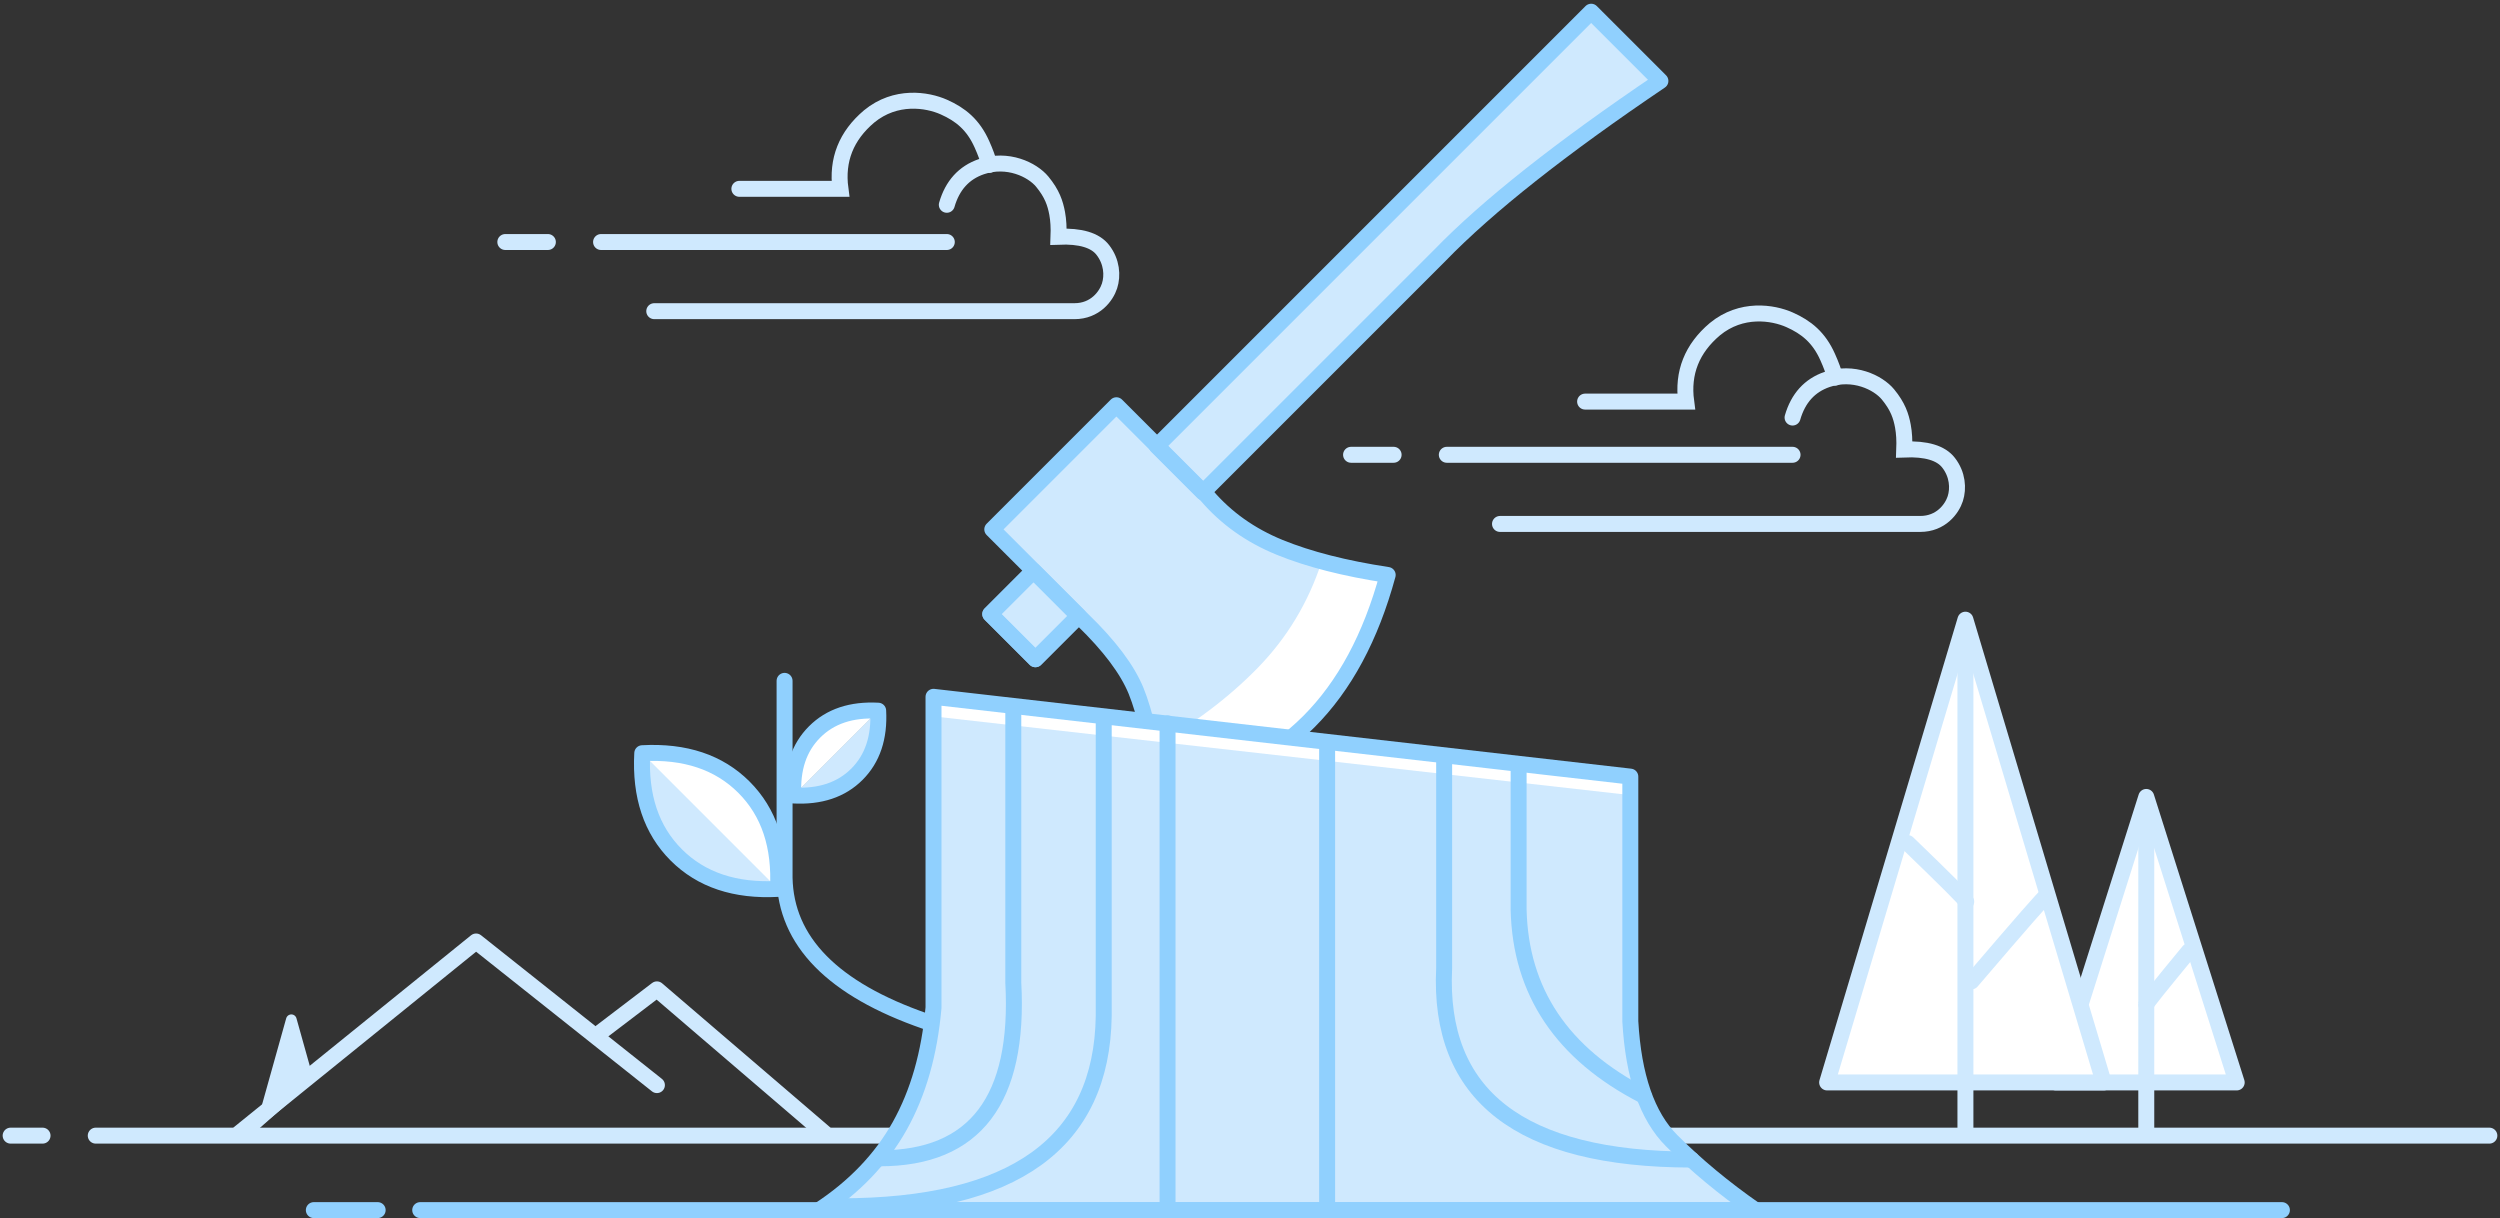 <svg class="slds-illustration__svg" viewBox="0 0 470 229" aria-hidden="true" xmlns="http://www.w3.org/2000/svg">
<rect x="0" y="0" width="470" height="229" fill="#333333" stroke="none"/>
<g stroke="none" stroke-width="1" fill="none" fill-rule="evenodd">
<g transform="translate(-65, -89)">
<g>
<g transform="translate(67, 266)">
<path vector-effect="non-scaling-stroke" d="M16,36.5 L466,36.5" stroke="#cfe9fe" stroke-width="3" stroke-linecap="round"></path>
<path vector-effect="non-scaling-stroke" d="M0,36.5 L6,36.5" stroke="#cfe9fe" stroke-width="3" stroke-linecap="round"></path>
<polyline vector-effect="non-scaling-stroke" stroke="#cfe9fe" stroke-width="3" stroke-linecap="round" stroke-linejoin="round" points="43 36 87.5 0 121.5 27"></polyline>
<polyline vector-effect="non-scaling-stroke" stroke="#cfe9fe" stroke-width="3" stroke-linecap="round" stroke-linejoin="round" points="111 17 121.5 9 153 36"></polyline>
<path vector-effect="non-scaling-stroke" d="M50.963,14.439 L57,36 L45.77,26.106 L49.037,14.439 C49.186,13.907 49.738,13.597 50.27,13.746 C50.606,13.84 50.869,14.103 50.963,14.439 Z"
fill="#cfe9fe" transform="translate(51.385, 24.627) scale(-1, 1) translate(-51.385, -24.627) "></path>
</g>
<g transform="translate(451.5, 238.5)">
<g fill="#FFFFFF">
<path vector-effect="non-scaling-stroke" d="M18.921,1.954 L33.259,51.443 C33.567,52.504 32.956,53.614 31.895,53.921 C31.714,53.973 31.527,54 31.338,54 L2.662,54 C1.557,54 0.662,53.105 0.662,52 C0.662,51.812 0.688,51.624 0.741,51.443 L15.079,1.954 C15.386,0.893 16.496,0.283 17.557,0.59 C18.215,0.781 18.73,1.296 18.921,1.954 Z"></path>
</g>
<g stroke="#cfe9fe" stroke-linecap="round" stroke-width="3">
<polygon vector-effect="non-scaling-stroke" stroke-linejoin="round" points="17 0.324 34 54 -1.81721305e-12 54"></polygon>
<path vector-effect="non-scaling-stroke" d="M17,4.695 C17,43.046 17,62.647 17,63.5 C17,62.647 17,43.046 17,4.695 Z"></path>
<path vector-effect="non-scaling-stroke" d="M17,29.324 C22.333,35.785 25,39.118 25,39.324 C25,39.118 22.333,35.785 17,29.324 Z" stroke-linejoin="round" transform="translate(21, 34.324) scale(-1, 1) translate(-21, -34.324) "></path>
</g>
</g>
<g transform="translate(408, 205.5)">
<g transform="translate(1, 0)" fill="#FFFFFF">
<path vector-effect="non-scaling-stroke" d="M25.648,0 L50.879,84.427 C51.195,85.486 50.594,86.6 49.535,86.916 C49.35,86.972 49.157,87 48.963,87 L2.333,87 C1.228,87 0.333,86.105 0.333,85 C0.333,84.806 0.361,84.613 0.417,84.427 L25.648,0 Z"></path>
</g>
<g stroke="#cfe9fe" stroke-linecap="round" stroke-width="3">
<polygon vector-effect="non-scaling-stroke" stroke-linejoin="round" points="26.5 0 52.5 87 0.5 87"></polygon>
<path vector-effect="non-scaling-stroke" d="M26.5,3.586 C26.5,64.026 26.5,94.997 26.5,96.5 C26.5,94.997 26.5,64.026 26.5,3.586 Z"></path>
<path vector-effect="non-scaling-stroke" d="M15.648,42 C22.981,49.079 26.648,52.745 26.648,53 C26.648,52.745 22.981,49.079 15.648,42 Z" stroke-linejoin="round"></path>
<path vector-effect="non-scaling-stroke" d="M27.648,68 C36.981,57.079 41.648,51.745 41.648,52 C41.648,51.745 36.981,57.079 27.648,68 Z" stroke-linejoin="round"></path>
</g>
</g>
<g transform="translate(323.317, 164.836) rotate(-45) translate(-323.317, -164.836) translate(242.317, 130.836)">
<g transform="translate(5, 44)" fill="#FFFFFF">
<path vector-effect="non-scaling-stroke" d="M4.189,0.996 L0.115,11.956 C12.096,19.458 18.334,23.302 18.829,23.487 C19.167,23.613 21.761,24.04 26.97,23.776 C28.598,23.694 31.635,23.362 36.08,22.782 C40.046,21.683 43.028,20.716 45.024,19.882 C47.021,19.047 50.347,17.378 55.001,14.874 L47.528,3.219 L4.189,0.996 Z"></path>
</g>
<g transform="translate(1, 0)" fill="#cfe9fe">
<rect stroke="#90d0fe" stroke-width="3" stroke-linecap="round" stroke-linejoin="round" x="0.973" y="10.996" width="11.5" height="12"></rect>
<path vector-effect="non-scaling-stroke" d="M4.778,50.228 C13.286,52.636 21.481,53.794 29.362,53.701 C37.243,53.608 44.777,51.74 51.963,48.098 C50.075,44.467 48.783,41.79 48.086,40.066 C47.39,38.343 46.524,35.679 45.488,32.075 L45.295,0.293 L12.57,0.148 L12.573,32.017 C11.574,36.462 10.62,39.748 9.71,41.873 C8.8,43.998 7.156,46.783 4.778,50.228 Z"></path>
<path vector-effect="non-scaling-stroke" d="M45.434,10.8 L160.934,10.8 L160.934,29.208 C138.797,24.915 121.297,22.87 108.434,23.072 C103.948,23.072 96.964,23.072 87.483,23.072 L45.434,23.072 L45.434,10.8 Z"></path>
</g>
<g transform="translate(0, 0)">
<path vector-effect="non-scaling-stroke" d="M13.502,4.53816197e-13 L46.505,4.53816197e-13 L46.505,24.052 C46.081,29.611 47.016,35.123 49.312,40.587 C51.608,46.051 55.173,52.064 60.007,58.626 C49.506,64.639 39.505,67.645 30.003,67.645 C20.502,67.645 10.501,64.639 -8.20017976e-05,58.626 C5.754,50.595 9.47,44.582 11.149,40.587 C12.828,36.592 13.612,31.08 13.502,24.052 L13.502,4.53816197e-13 Z"
stroke="#90d0fe" stroke-width="3" stroke-linecap="round" stroke-linejoin="round"></path>
<rect stroke="#90d0fe" stroke-width="3" stroke-linecap="round" stroke-linejoin="round" x="1.973" y="10.996" width="11.5" height="12"></rect>
<path vector-effect="non-scaling-stroke" d="M46.434,10.8 L161.934,10.8 L161.934,29.208 C139.797,24.915 122.297,22.87 109.434,23.072 C104.948,23.072 97.964,23.072 88.483,23.072 L46.434,23.072 L46.434,10.8 Z"
stroke="#90d0fe" stroke-width="3" stroke-linecap="round" stroke-linejoin="round"></path>
<polygon vector-effect="non-scaling-stroke" class="slds-illustration__fill-primary" points="66 10.523 102 10.523 102.162 23.023 66.054 22.897"></polygon>
</g>
</g>
<g transform="translate(124, 219.519)">
<g transform="translate(117, 0)" fill="#FFFFFF">
<polygon vector-effect="non-scaling-stroke" points="0.115 0.823 0.115 6.958 131.129 21.125 131.129 14.975"></polygon>
</g>
<g transform="translate(95, 4)" fill="#cfe9fe">
<polygon vector-effect="non-scaling-stroke" points="21.967 0.214 152.662 14.981 152.662 65.964 160.867 80.143 174.629 92.321 0.637 92.321 13.748 80.143 21.967 61.298"></polygon>
</g>
<g>
<path vector-effect="non-scaling-stroke" d="M118.5,15.481 L118.5,61.481 C117.921,71.838 115.334,79.318 110.738,83.922 C106.143,88.526 100.896,92.879 95,96.981 L271,96.981 C264.389,92.656 259.342,87.382 255.857,81.162 C252.373,74.942 250.254,67.526 249.5,58.916 L249.5,0.481 L118.5,15.481 Z"
stroke="#90d0fe" stroke-width="3" stroke-linecap="round" stroke-linejoin="round" transform="translate(183, 48.731) scale(-1, 1) translate(-183, -48.731) "></path>
<path vector-effect="non-scaling-stroke" d="M271.929,76.778 L280,97 L262,97 L270.071,76.778 C270.276,76.266 270.858,76.016 271.371,76.22 C271.625,76.322 271.827,76.524 271.929,76.778 Z"
class="slds-illustration__fill-primary"></path>
<path vector-effect="non-scaling-stroke" d="M282.429,84.295 L287.5,97 L275.5,97 L280.571,84.295 C280.776,83.782 281.358,83.532 281.871,83.737 C282.125,83.838 282.327,84.04 282.429,84.295 Z"
class="slds-illustration__fill-primary"></path>
<path vector-effect="non-scaling-stroke" d="M90.429,76.778 L98.5,97 L80.5,97 L88.571,76.778 C88.776,76.266 89.358,76.016 89.871,76.22 C90.125,76.322 90.327,76.524 90.429,76.778 Z"
class="slds-illustration__fill-primary" transform="translate(89.5, 86.999) scale(-1, 1) translate(-89.5, -86.999) "></path>
<path vector-effect="non-scaling-stroke" d="M76.929,84.295 L82,97 L70,97 L75.071,84.295 C75.276,83.782 75.858,83.532 76.371,83.737 C76.625,83.838 76.827,84.04 76.929,84.295 Z"
class="slds-illustration__fill-primary" transform="translate(76, 90.757) scale(-1, 1) translate(-76, -90.757) "></path>
<path vector-effect="non-scaling-stroke" d="M20,96.981 L370,96.981" stroke="#90d0fe" stroke-width="3" stroke-linecap="round" stroke-linejoin="round"></path>
<path vector-effect="non-scaling-stroke" d="M0,96.981 L12,96.981" stroke="#90d0fe" stroke-width="3" stroke-linecap="round" stroke-linejoin="round"></path>
<path vector-effect="non-scaling-stroke" d="M226.5,14.481 L226.5,40.481 C226.854,55.942 234.688,67.609 250,75.481" stroke="#90d0fe" stroke-width="3" stroke-linecap="round" stroke-linejoin="round"></path>
<path vector-effect="non-scaling-stroke" d="M212.5,12.481 L212.5,51.481 C211.329,75.446 226.83,87.446 259.002,87.481" stroke="#90d0fe" stroke-width="3" stroke-linecap="round"
stroke-linejoin="round"></path>
<path vector-effect="non-scaling-stroke" d="M190.5,9.481 L190.5,96.481" stroke="#90d0fe" stroke-width="3" stroke-linecap="round" stroke-linejoin="round"></path>
<path vector-effect="non-scaling-stroke" d="M160.5,5.481 L160.5,96.481" stroke="#90d0fe" stroke-width="3" stroke-linecap="round" stroke-linejoin="round"></path>
<path vector-effect="non-scaling-stroke" d="M148.5,4.481 L148.5,60.481 C148.167,84.336 131.635,96.264 98.904,96.264" stroke="#90d0fe" stroke-width="3" stroke-linecap="round"
stroke-linejoin="round"></path>
<path vector-effect="non-scaling-stroke" d="M131.5,2.481 L131.5,54.22 C132.691,76.236 124.326,87.244 106.404,87.244" stroke="#90d0fe" stroke-width="3" stroke-linecap="round"
stroke-linejoin="round"></path>
</g>
</g>
<g transform="translate(160, 107)" stroke="#cfe9fe" stroke-linecap="round" stroke-width="3">
<path vector-effect="non-scaling-stroke" d="M44,17.5 L63,17.5 C62.279,12.072 64.082,7.532 68.408,3.878 C73.375,-0.196 79.273,0.718 82.441,2.124 C85.608,3.529 87.961,5.461 89.591,9.105 C90.282,10.64 90.752,11.938 91,13"></path>
<path vector-effect="non-scaling-stroke" d="M83,20.5 C84.056,16.846 86.223,14.457 89.501,13.333 C94.418,11.647 99.08,13.893 100.942,16.152 C102.805,18.411 103.395,20.226 103.747,22.12 C103.981,23.383 104.065,24.843 104,26.5 C108.142,26.331 110.919,27.165 112.332,29 C114.04,31.194 114.215,33.818 113.593,35.75 C112.971,37.682 110.895,40.5 107,40.5 L28,40.5"></path>
<path vector-effect="non-scaling-stroke" d="M18,27.5 L83,27.5"></path>
<path vector-effect="non-scaling-stroke" d="M0,27.5 L8,27.5"></path>
</g>
<g transform="translate(319, 147)" stroke="#cfe9fe" stroke-linecap="round" stroke-width="3">
<path vector-effect="non-scaling-stroke" d="M44,17.5 L63,17.5 C62.279,12.072 64.082,7.532 68.408,3.878 C73.375,-0.196 79.273,0.718 82.441,2.124 C85.608,3.529 87.961,5.461 89.591,9.105 C90.282,10.64 90.752,11.938 91,13"></path>
<path vector-effect="non-scaling-stroke" d="M83,20.5 C84.056,16.846 86.223,14.457 89.501,13.333 C94.418,11.647 99.08,13.893 100.942,16.152 C102.805,18.411 103.395,20.226 103.747,22.12 C103.981,23.383 104.065,24.843 104,26.5 C108.142,26.331 110.919,27.165 112.332,29 C114.04,31.194 114.215,33.818 113.593,35.75 C112.971,37.682 110.895,40.5 107,40.5 L28,40.5"></path>
<path vector-effect="non-scaling-stroke" d="M18,27.5 L83,27.5"></path>
<path vector-effect="non-scaling-stroke" d="M0,27.5 L8,27.5"></path>
</g>
<g transform="translate(179, 216.519)">
<g transform="translate(6, 2)" fill="#FFFFFF">
<path vector-effect="non-scaling-stroke" d="M20.818,40.066 L20.818,3.989 C14.818,9.373 11.818,15.386 11.818,22.028 C11.818,28.669 14.818,34.682 20.818,40.066 Z" transform="translate(16.318, 22.028) scale(-1, -1) rotate(-45) translate(-16.318, -22.028) "></path>
<path vector-effect="non-scaling-stroke" d="M38.073,21.328 L38.073,-1.22 C34.323,2.145 32.448,5.903 32.448,10.054 C32.448,14.205 34.323,17.963 38.073,21.328 Z" transform="translate(35.261, 10.054) scale(1, -1) rotate(-45) translate(-35.261, -10.054) "></path>
</g>
<g transform="translate(0, 6)" fill="#cfe9fe">
<path vector-effect="non-scaling-stroke" d="M20.818,42.066 L20.818,5.989 C14.818,11.373 11.818,17.386 11.818,24.028 C11.818,30.669 14.818,36.682 20.818,42.066 Z" transform="translate(16.318, 24.028) rotate(-45) translate(-16.318, -24.028) "></path>
<path vector-effect="non-scaling-stroke" d="M47.926,21.328 L47.926,-1.22 C44.176,2.145 42.301,5.903 42.301,10.054 C42.301,14.205 44.176,17.963 47.926,21.328 Z" transform="translate(45.114, 10.054) scale(-1, 1) rotate(-45) translate(-45.114, -10.054) "></path>
</g>
<g stroke="#90d0fe" stroke-linecap="round" stroke-linejoin="round" stroke-width="3">
<path vector-effect="non-scaling-stroke" d="M60,64.481 C42.556,58.441 33.723,49.441 33.5,37.481 L33.5,0.481"></path>
<path vector-effect="non-scaling-stroke" d="M19.5,44.877 C25.5,39.493 28.5,33.48 28.5,26.839 C28.5,20.197 25.5,14.184 19.5,8.8 C13.5,14.184 10.5,20.197 10.5,26.839 C10.5,33.48 13.5,39.493 19.5,44.877 Z"
transform="translate(19.5, 26.839) rotate(-45) translate(-19.5, -26.839) "></path>
<path vector-effect="non-scaling-stroke" d="M43.125,25.335 C46.875,21.97 48.75,18.212 48.75,14.061 C48.75,9.91 46.875,6.152 43.125,2.787 C39.375,6.152 37.5,9.91 37.5,14.061 C37.5,18.212 39.375,21.97 43.125,25.335 Z"
transform="translate(43.125, 14.061) scale(-1, 1) rotate(-45) translate(-43.125, -14.061) "></path>
</g>
</g>
</g>
</g>
</g>
</svg>